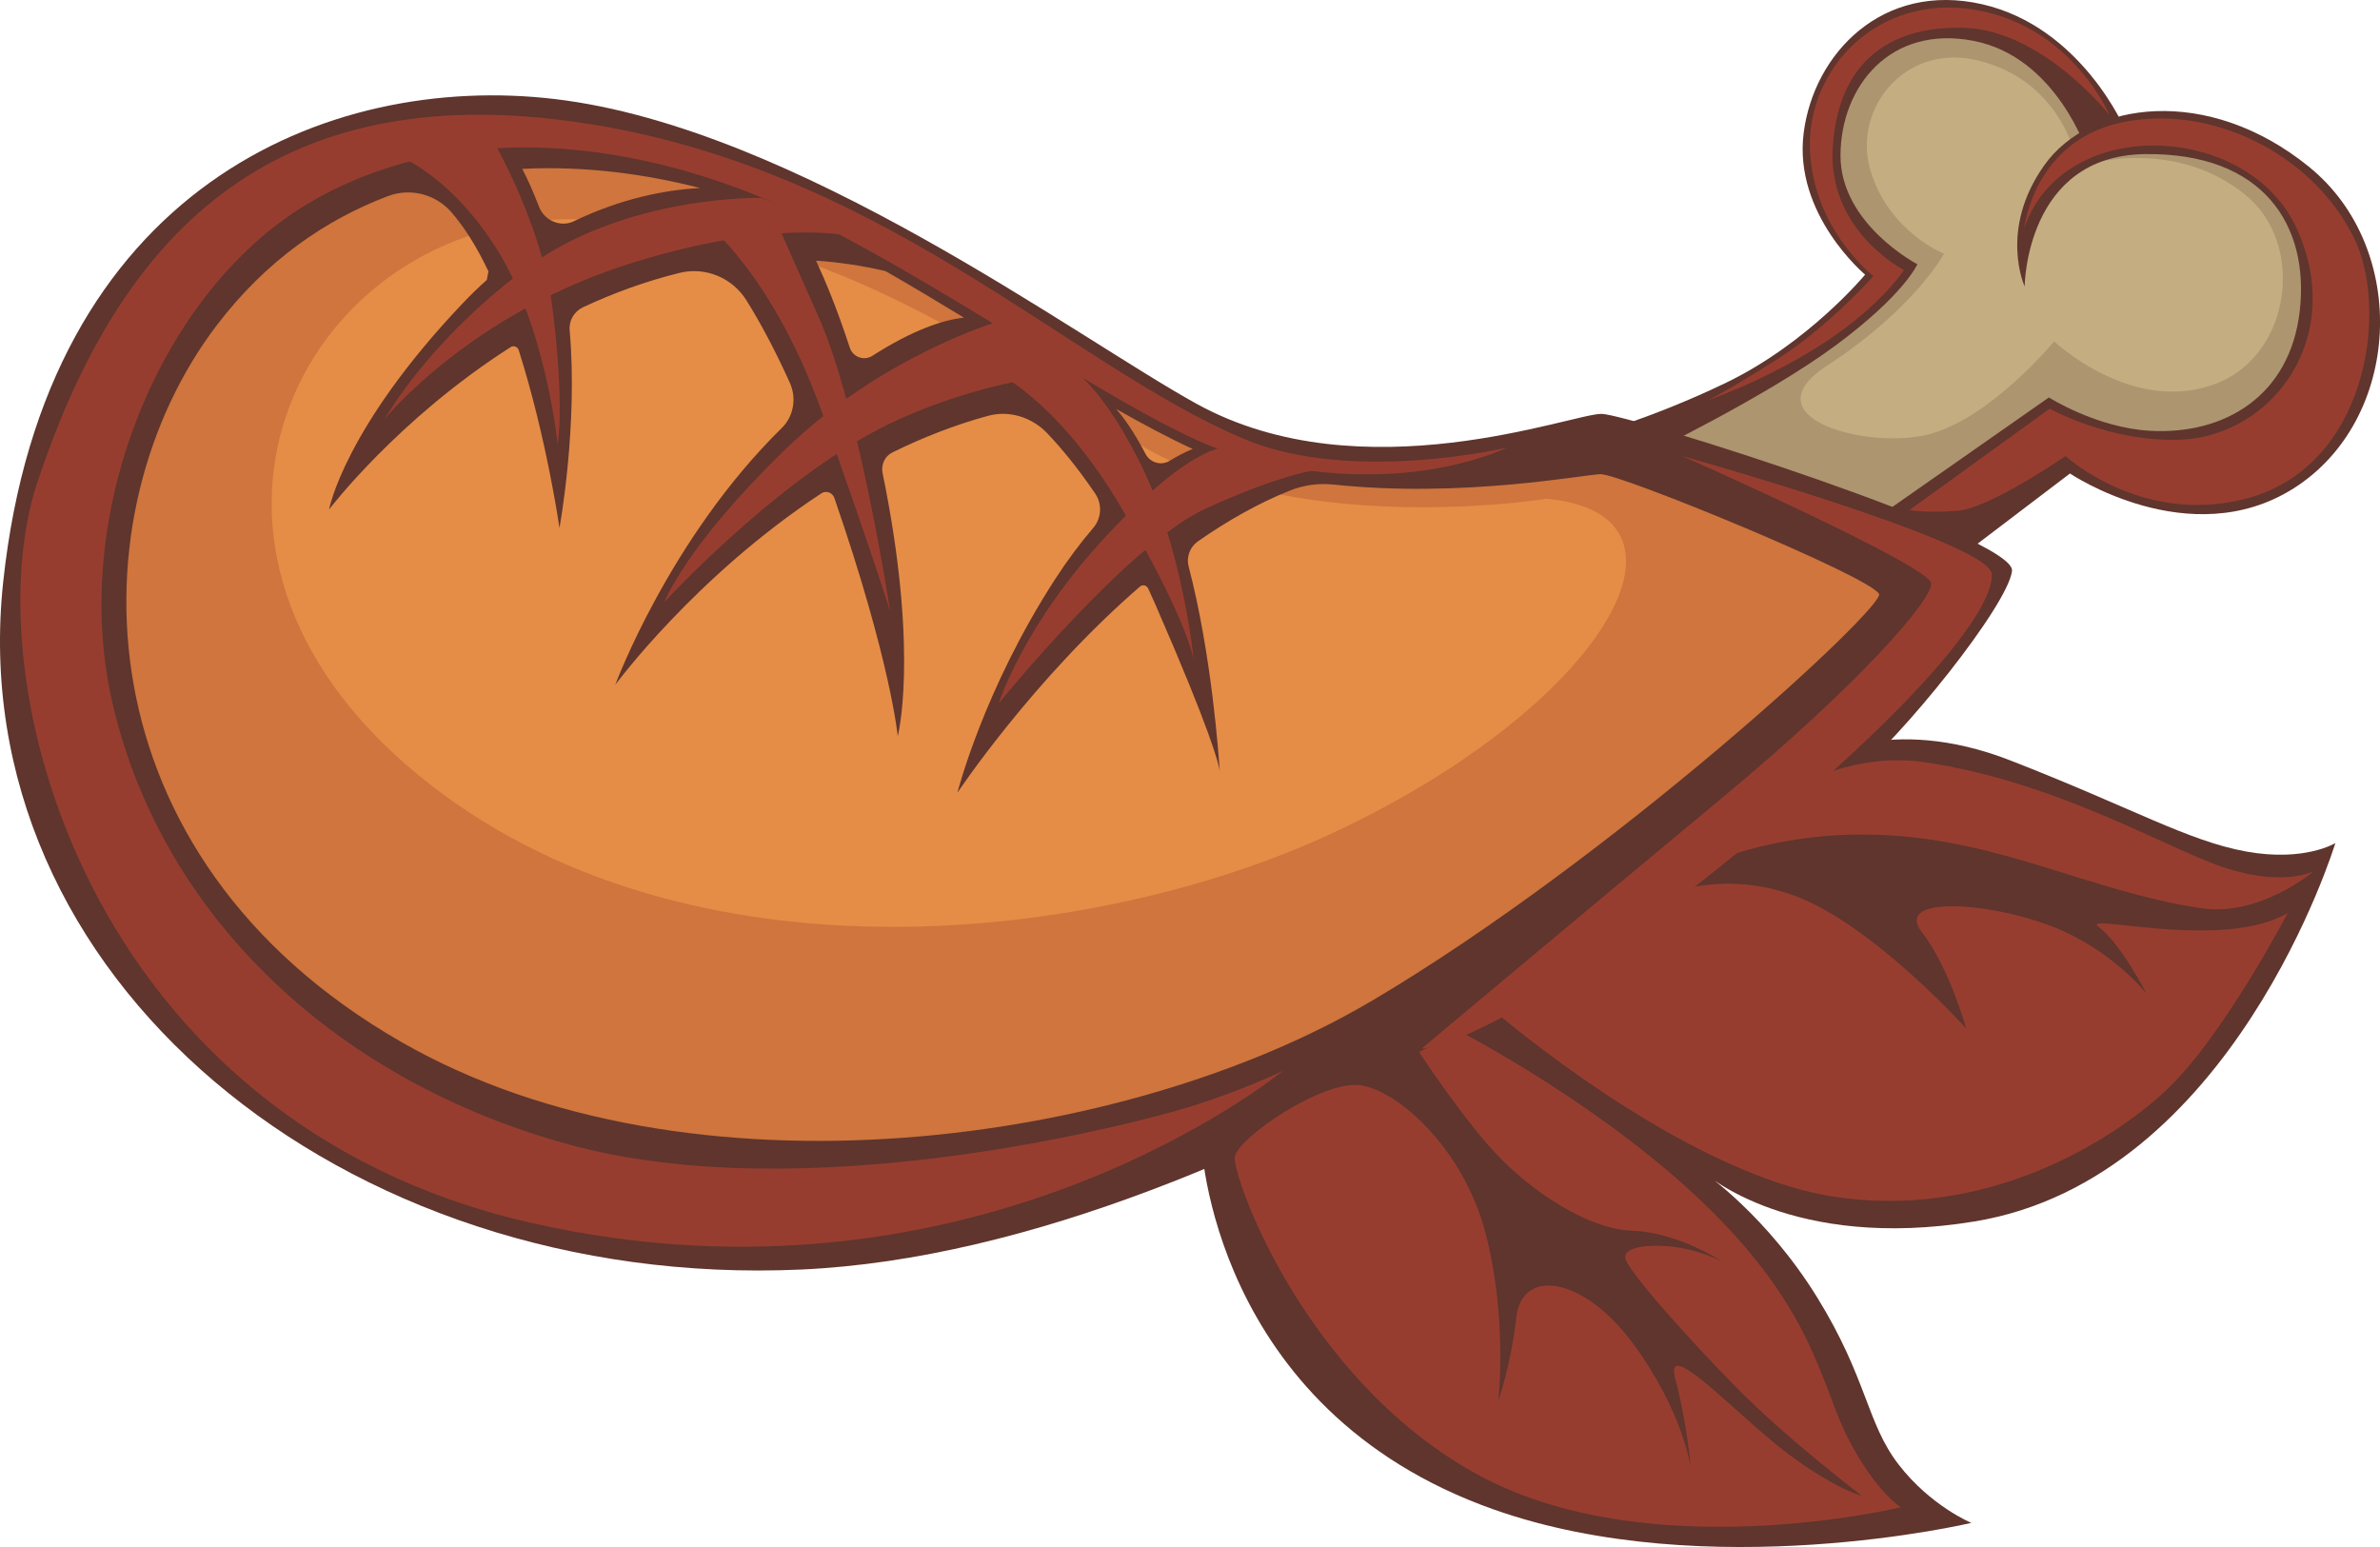 <svg id="_Слой_2" xmlns="http://www.w3.org/2000/svg" width="1080" height="702.01" viewBox="0 0 1080 702.01"><g id="All_food20_79007962"><g id="All_food20_79007962-2"><path d="M743.19 199.72s39.06-12.51 74.48-35.29c35.41-22.77 46.28-41.9 46.28-41.9.0.0-35.43-19.3-32.31-55.09 3.12-35.79 31.37-63.42 68.63-51.71 37.27 11.71 51.15 50.7 51.15 50.7.0.0 31.24-11.58 68.46 8.93 37.22 20.51 55.08 92.31 7.16 123.23-47.92 30.93-95.68 1.21-95.68 1.21l-57.07 43.43-131.1-43.52z" fill="#ad9570"/><path d="M943.13 75.63s-5.75-38.42-45.49-48.17c-33.34-8.18-57.22 22.21-48.82 50.05 8.4 27.84 33.34 37.62 33.34 37.62.0.0-13.12 24.71-53.09 50.8-36.29 23.69 18.77 38.49 46.64 31.03 27.87-7.45 56.43-42.05 56.43-42.05.0.0 36.58 34.61 74.92 18.58 32.58-13.62 39.14-63.13 11.66-85.23-33.88-27.25-75.6-12.64-75.6-12.64z" fill="#c4ad81"/><path d="M724.25 205.08s-130.72 12.3-180.53-7.9c-49.81-20.2-141.65-94.8-208.57-117.23-66.92-22.43-211.53-23.69-270.39 86.04-58.85 109.73-26.38 315.51 171.9 370.74 198.28 55.22 378.71-54.3 478.8-119.51 100.09-65.21 169.39-148.14 169.39-148.14l-160.61-64z" fill="#cf753d"/><path d="M701.88 226.29s-97.05 16.04-170.48-17.02c-46.71-21.03-141.15-109.69-271.82-109.82-120.94-.13-195.16 142.82-75.83 247.1 119.34 104.28 311.6 82.53 421.03 31.45 122.32-57.09 173.46-144.35 97.1-151.7z" fill="#e58d47"/><path d="M747.29 206.13s53.61-25.78 85.22-49.05c31.61-23.27 37.54-37.17 37.54-37.17.0.0-35.07-18.27-34.87-49.56.19-31.28 22.68-59.17 60.44-51.8 37.76 7.37 51.62 50.76 51.62 50.76l17.12-10.49s-19.77-46.61-64.91-56.9c-45.15-10.29-76.39 22.32-80.98 58.41-4.71 37.05 27.88 64.3 27.88 64.3.0.0-25.52 30.86-63.02 49.01-34.22 16.57-64.07 24.42-62.64 24.6 1.43.19 26.86 9.86 26.86 9.86l-.26-1.99z" fill="#5f352d"/><path d="M918.75 130.01s.34-59.31 54.47-60.08c54.13-.76 74.77 32.58 70.37 71.15-4.4 38.56-34.09 56.32-67.97 54.4-24.29-1.38-45.88-15.12-45.88-15.12l-82.51 57.72 37.13 18.54 54.95-41.75s54.33 36.61 101.53 6.72c48.89-30.96 52.93-108.55 7-145.85-45.92-37.3-99.52-29.94-120.23-.68-20.71 29.26-8.85 54.94-8.85 54.94z" fill="#5f352d"/><g><path d="M726.86 187.81c-12.82-.37-108.42 36.73-183.5-4.37-54.13-29.63-182.06-125.59-291.71-138.51C148.81 32.81 20.58 85.22 1.45 264.06c-19.13 178.83 153.73 321.4 361.96 312.04 208.23-9.36 451.69-203.28 475.74-222.32 24.05-19.04 72.11-79.3 73.87-94.72 1.76-15.42-173.33-70.88-186.16-71.25zm-185.66 15.9c-3.22 1.35-6.75 3.15-10.51 5.43-3.78 2.29-8.77.84-10.86-3.15-5.59-10.67-10.27-16.94-13.39-20.44 12.47 7.09 24.2 13.33 34.76 18.16zm-170.92-85.43c10.3.7 20.83 2.23 31.56 4.73 11.66 6.7 23.61 13.86 35.58 21.12-9.34 1.05-22.87 5.38-41.59 17.35-3.77 2.41-8.82.56-10.23-3.78-5.8-17.79-11.33-30.91-15.31-39.43zm-52.6-32.94c-16.11.79-36.22 4.91-57.22 15.03-6.07 2.93-13.41-.18-15.88-6.6-2.84-7.37-5.39-12.95-7.59-17.14 28.78-1.47 56.72 2.51 80.69 8.7zm304.08 369.23c-110.38 65.17-308.64 93.36-439.58 18.31C34.86 388.43 33.31 232.99 98.39 147.56c22.38-29.38 49.3-47.82 77.61-58.56 10.22-3.88 21.84-.92 29.06 7.54 5.41 6.34 11.07 14.95 16.59 26.63-.28 1.43-.48 2.44-.76 3.87-3.6 3.21-7.16 6.63-10.67 10.33-54.1 56.86-60.89 93.81-60.89 93.81.0.0 31.14-40.99 82.42-73.68 1.33-.85 3.14-.17 3.63 1.36 12.76 40.23 18.5 80.74 18.5 80.74.0.0 8.48-46.2 4.62-89.73-.4-4.47 2.12-8.61 6.11-10.47 13.68-6.38 28.33-11.78 43.81-15.58 11.61-2.85 23.88 2.16 30.32 12.5 6.12 9.81 12.79 22.11 19.69 37.42 3.16 7.01 1.7 15.21-3.7 20.51-51.01 50.09-75.52 116.5-75.52 116.5.0.0 36.21-49.22 93.55-86.9 2.11-1.39 5.01-.33 5.85 2.1 25.62 74.12 28.77 108.12 28.77 108.12.0.0 9.35-35.52-5.54-112.68-.43-2.26-.88-4.48-1.33-6.67-.79-3.82.99-7.71 4.42-9.4 13.68-6.74 28.21-12.48 43.42-16.62 9.65-2.63 19.97.62 26.96 8 6.26 6.6 13.74 15.56 21.71 27.33 3.25 4.81 2.79 11.19-.93 15.54-5.69 6.64-11.43 14.23-17.07 22.91-32.79 50.51-44.56 97.24-44.56 97.24.0.0 34.29-51.56 82.85-93.55 1.18-1.02 3.02-.62 3.69.82 1.04 2.25 2.08 4.55 3.12 6.91 25.62 58.71 28.97 72.91 29.38 76.01-.42-6.6-3.65-52.88-14.11-92.83-1.14-4.37.61-8.92 4.25-11.46 13.39-9.33 27.47-17.35 41.93-23.1 6.22-2.47 12.98-3.34 19.66-2.63 58.62 6.22 113.83-4.62 121.11-4.72 9.02-.13 121.69 46.18 126.33 54.31 3.22 5.64-120.5 119.95-230.88 185.12z" fill="#5f352d"/><path d="M553.48 349.88c.03.52.05.8.05.8.0.0.03-.19-.05-.8z" fill="#5f352d"/></g><path d="M715.46 417.22l107.94-72.01s33.36-21.74 88.8-.16c55.44 21.58 80.74 36.63 107.22 41.38 26.48 4.76 40.33-3.87 40.33-3.87.0.0-46.36 152.45-163.72 171.71-82.95 13.61-122.32-21.83-122.32-21.83.0.0 28.03 19.31 50.84 56.21 22.81 36.89 22.43 57.06 37.01 75.93 14.57 18.86 33 26.48 33 26.48.0.0-119.46 28.3-216.76-6.1-128.63-45.48-132.73-167.34-132.73-167.34l170.37-100.4z" fill="#5f352d"/><path d="M756.63 400.42s55.82-63.49 116.57-54.58c60.75 8.9 111.24 39.95 137.32 48.25 26.07 8.29 39.43 1.23 39.43 1.23.0.0-24.3 20.82-51.14 16.81-51.24-7.66-91.58-31.84-148.34-33.38-56.76-1.54-93.83 21.67-93.83 21.67z" fill="#973d30"/><path d="M1038.12 414.31s-29.65 56.79-55.55 80.81c-25.9 24.02-82.93 58.65-151.18 47.78-68.24-10.86-152.59-83.5-152.59-83.5.0.0 35.23-29.65 53.05-42 17.82-12.35 54.14-26.2 92.42-6.53 33.02 16.97 67.93 55.83 67.93 55.83.0.0-7.49-27.39-20.1-43.71-12.61-16.32 28.61-13.88 57.31-3.28 28.71 10.59 44.68 31.27 44.68 31.27.0.0-11.84-23.07-21.64-30.22-9.8-7.15 55.66 11.18 85.66-6.44z" fill="#973d30"/><path d="M662.37 468.02s66.55 34.12 114.23 81.43c47.67 47.31 49.75 79.87 62.43 104.03 12.68 24.16 23.54 30.47 23.54 30.47.0.0-115.15 28.03-193.18-15.42-78.03-43.45-110.07-134.7-109.08-143.38.99-8.68 39.7-34.94 56.81-32.7 17.12 2.23 46.91 28.62 56.99 67.12 10.08 38.5 5.79 76.09 5.79 76.09.0.0 5.68-15.89 8.21-38.06 2.53-22.17 30.11-18.58 52.7 11.77 22.59 30.34 26.39 56.28 26.39 56.28.0.0-1.6-19.78-7.01-40.05-5.41-20.27 28.89 17.47 51.12 34.06 22.23 16.6 33.53 19.05 33.53 19.05.0.0-32.87-24.84-56.23-48.43-23.36-23.59-50.71-54.56-51.11-59.5-.4-4.94 10.39-6.47 22.75-4.86 12.36 1.61 21.43 6.71 21.43 6.71.0.0-19.71-13.33-40.85-14.13-21.14-.8-47.06-18.86-62.53-35.55-15.47-16.69-34.36-45.58-34.36-45.58l18.44-9.34z" fill="#973d30"/><path d="M219.46 56.38s26.17 41.25 31.47 84.99c5.3 43.74 2.12 60.28 2.12 60.28.0.0-5.39-54.19-28.35-89.8-22.95-35.61-47.87-42.77-47.87-42.77l42.63-12.7z" fill="#973d30"/><path d="M345.6 89.8s-61.59-1.51-106.56 31.76c-44.97 33.27-64.44 68.56-64.44 68.56.0.0 38.98-48.4 113.65-71.27 74.67-22.87 107.87-9.41 107.87-9.41l-50.51-19.64z" fill="#973d30"/><path d="M319.9 100.79s30.76 23.58 53.17 86.51c22.41 62.93 30.88 90.13 30.88 90.13.0.0-13.96-91.83-32.38-133.37l-18.42-41.54-33.26-1.73z" fill="#973d30"/><path d="M453.74 145.65s-53.21 15.23-98.09 58.95c-44.88 43.72-54.15 68.6-54.15 68.6.0.0 54.39-59.43 105.95-82.71 51.55-23.28 93.83-21.68 93.83-21.68l-47.54-23.16z" fill="#973d30"/><path d="M448.71 167.17s29.55 11.68 59.76 62.59c30.21 50.91 33.23 69.56 33.23 69.56.0.0-5.05-51.54-25.03-90.67-19.98-39.13-34.26-43.61-34.26-43.61l-33.7 2.13z" fill="#973d30"/><path d="M555.25 203.25s-14.65-1.26-52.75 39.43c-38.1 40.69-49.26 76.41-49.26 76.41.0.0 58.4-71.96 93.71-88.22 35.31-16.26 52.23-17.97 52.23-17.97l-43.93-9.65z" fill="#973d30"/><path d="M683.94 203.08s-49.16 24.89-122.65 3.57c-42.74-12.4-123.01-72.14-194.87-107.61-71.87-35.47-158.08-46.72-225.63-7.26C73.23 131.23 31.63 232 50.68 317.44c21.27 95.4 98.73 172.03 207.27 201.85 108.54 29.82 257.14-9.5 281.14-16.8 23.99-7.31 43.07-16.56 43.07-16.56.0.0-139.22 114.9-341.14 68.99C39.1 509-12.56 307.89 16.88 219.11 51.71 114.06 116.23 36.39 256.96 54.75c140.73 18.36 226.72 110.46 307.75 144.51 48.84 20.52 119.23 3.82 119.23 3.82z" fill="#973d30"/><path d="M763.28 206.91s139.65 39.09 140.57 53.56-27.92 55.26-116.16 127.04c-107.8 87.69-142.62 88.36-142.62 88.36.0.0 75.41-63.21 136.54-113.94 61.12-50.73 95.13-89.34 94.74-97.22-.39-7.88-113.06-57.8-113.06-57.8z" fill="#973d30"/><path d="M957.23 52.19S940.29 11.82 896.1 4.43c-44.19-7.4-76.1 26.92-74.78 63.3 1.32 36.37 28.81 57.57 28.81 57.57.0.0-19.94 22.51-43.2 37.41-23.25 14.9-32.08 18.97-32.08 18.97.0.0 27.1-9.18 53.19-26.32 26.08-17.14 35.92-32.82 35.92-32.82.0.0-34.35-17.53-32.31-55.09 2.04-37.57 24.07-55.89 59.66-54.83 35.59 1.06 65.93 39.58 65.93 39.58z" fill="#973d30"/><path d="M918.55 103.56s4.12-38.92 43.42-47.82c39.3-8.9 86.7 12.62 106.29 52.35 15.86 32.17 6.5 104.95-50.7 118.62-46.79 11.18-80.25-19.77-80.25-19.77.0.0-34.57 23.86-49.17 24.89-14.59 1.03-21.67-.38-21.67-.38l63.64-46s27.03 15.23 59.19 14.08c41.18-1.48 75.67-45.78 52.92-95.83-21.98-48.36-106.01-51.99-123.67-.15z" fill="#973d30"/></g></g></svg>